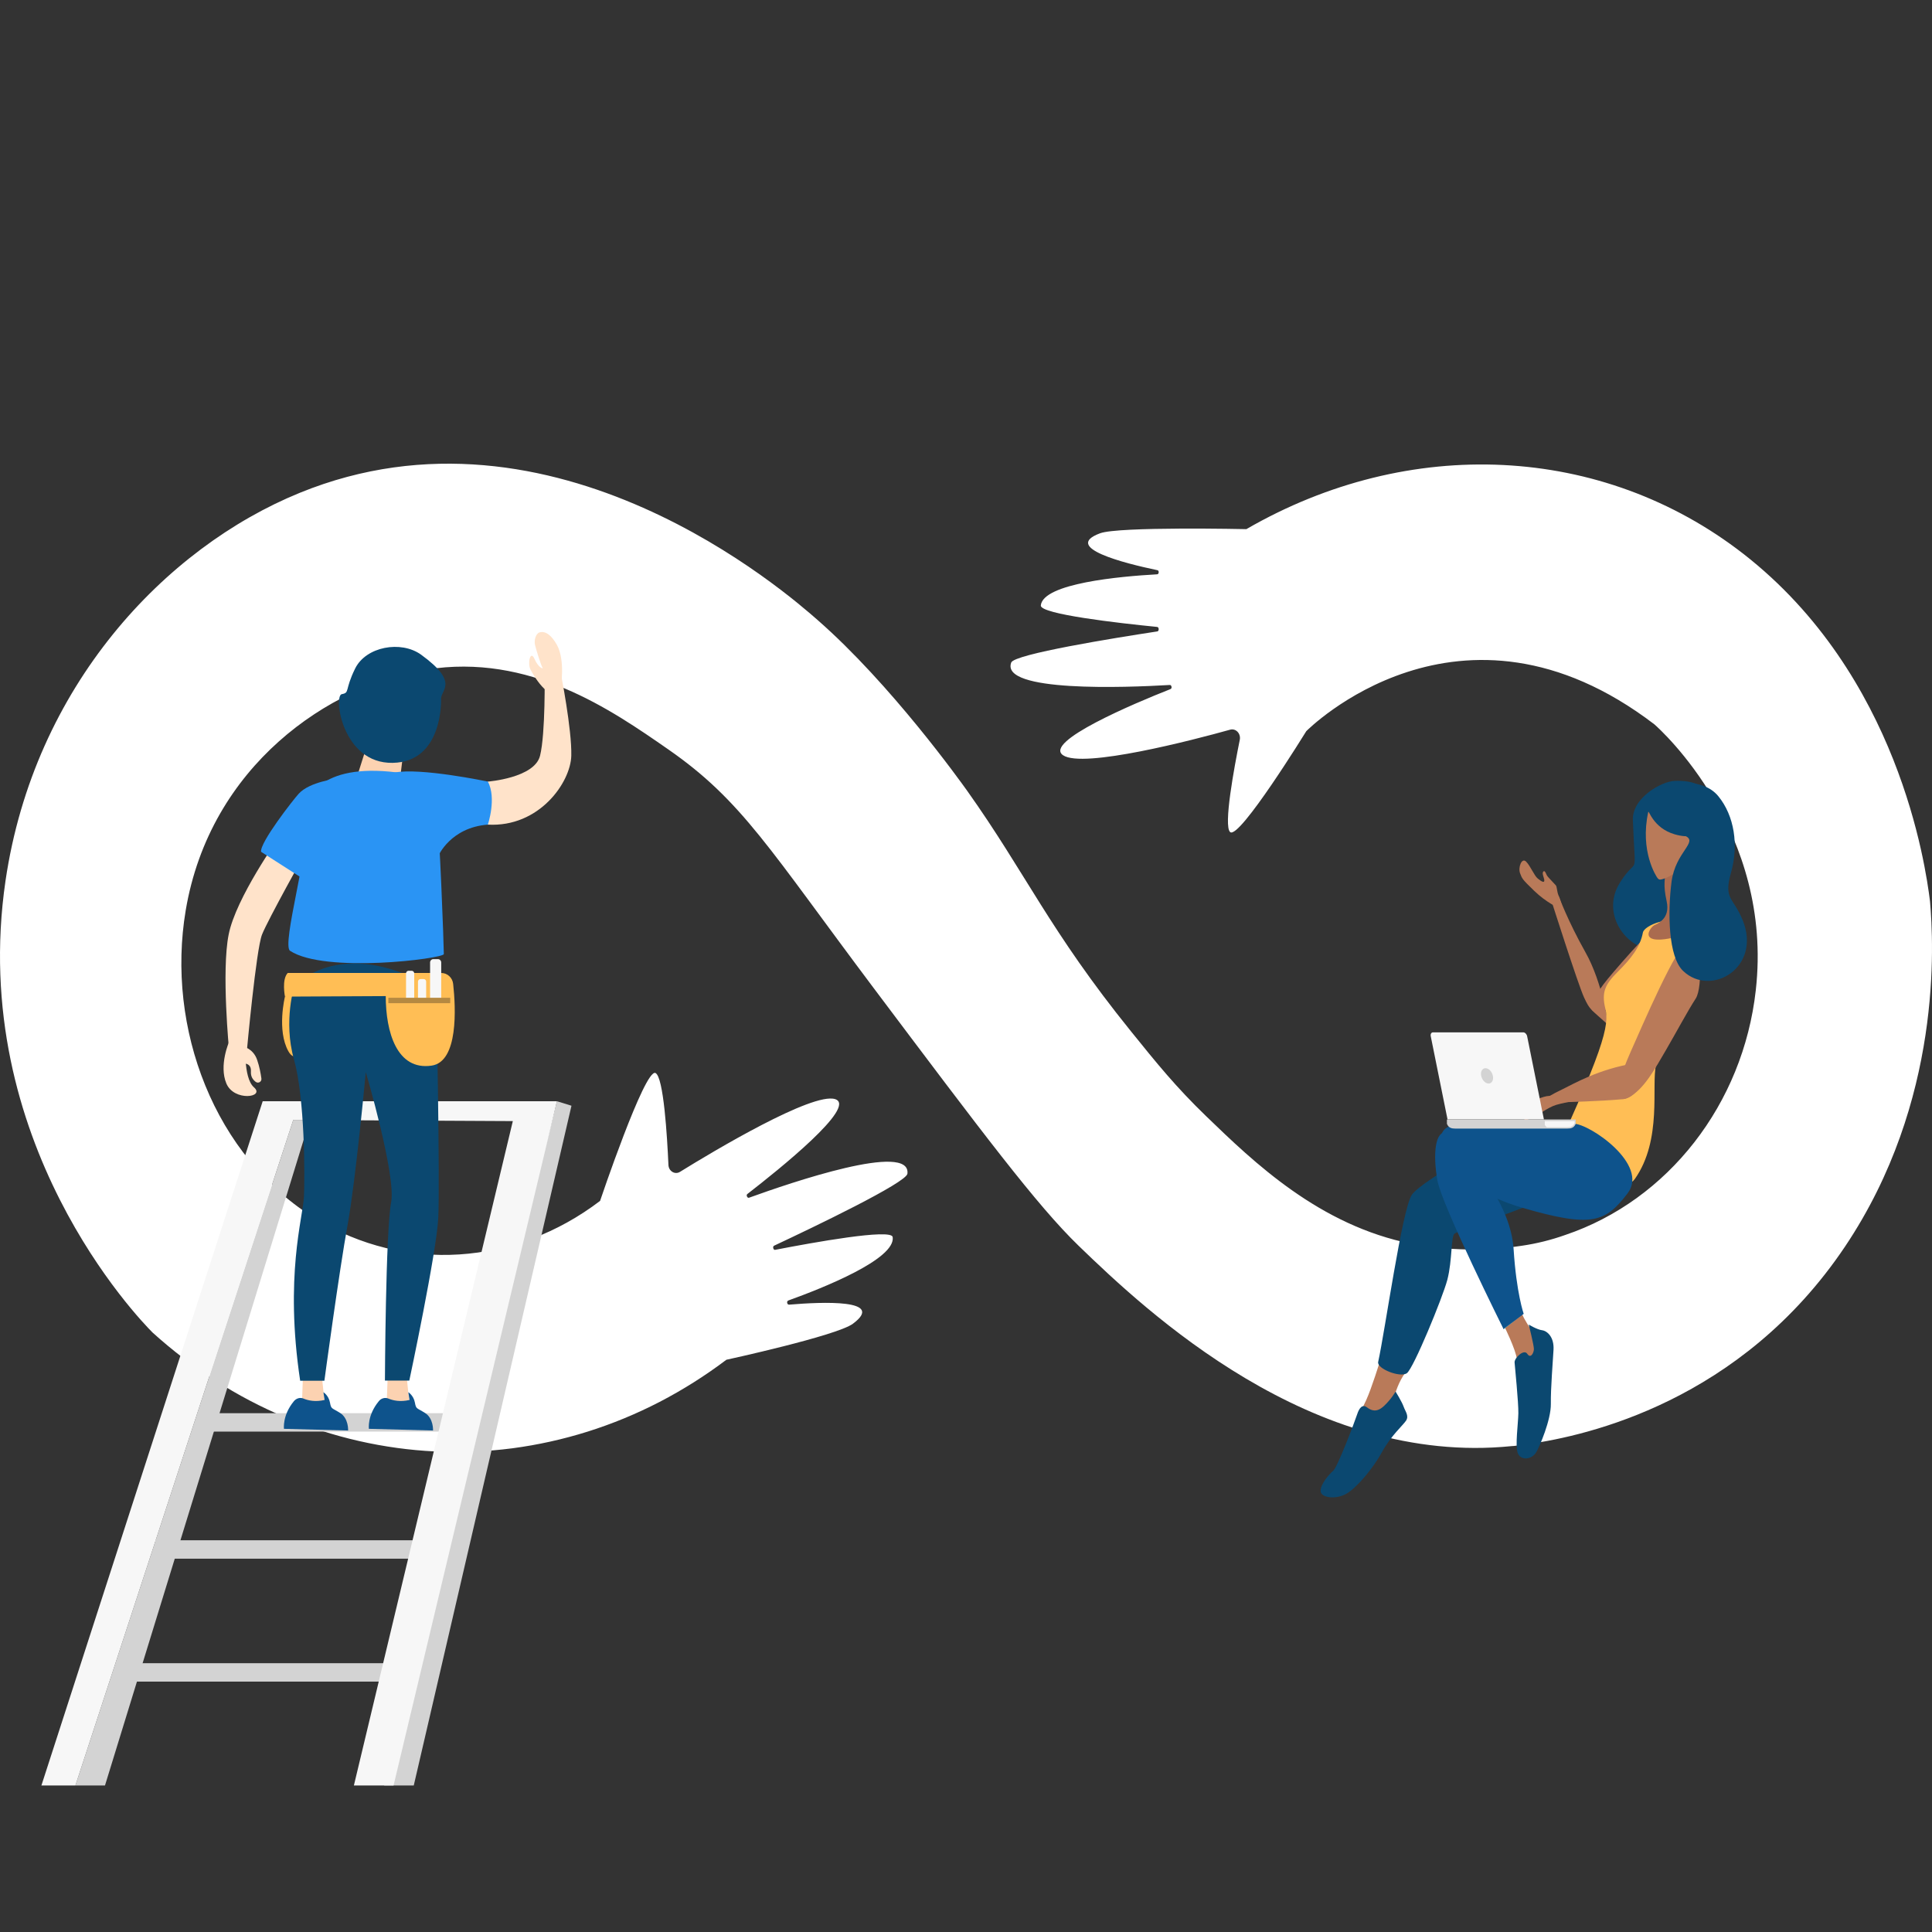 <svg width="700" height="700" viewBox="0 0 700 700" fill="none" xmlns="http://www.w3.org/2000/svg">
<rect x="0" y="0" width="700" height="700" fill="#333333" stroke="none"/>
<g clip-path="url(#clip0)">
<path d="M699.283 326.586C697.659 313.548 687.897 244.504 631.73 200.723C580.547 160.895 510.642 157.574 451.582 191.719C451.582 191.719 405.29 190.7 398.552 193.226C384.757 198.36 407.325 204.064 419.159 206.55C419.626 206.591 419.85 206.856 419.813 207.385C419.775 207.895 419.514 208.119 419.047 208.098C405.962 208.832 377.926 211.317 377.104 219.364C376.768 222.543 405.682 225.802 419.047 227.126C419.551 227.126 419.813 227.412 419.813 227.982C419.813 228.532 419.551 228.817 419.047 228.817C403.834 231.14 367.528 236.987 366.39 240.043C362.302 250.881 408.015 249.109 423.62 248.192C424.087 248.11 424.367 248.314 424.46 248.803C424.554 249.312 424.367 249.618 423.919 249.74C411.133 254.772 377.963 268.748 385.168 273.637C392.354 278.527 432.263 268.137 445.74 264.368C446.225 264.246 446.692 264.246 447.177 264.388C447.644 264.531 448.054 264.796 448.409 265.162C448.745 265.529 449.006 265.977 449.137 266.487C449.286 266.996 449.305 267.526 449.193 268.055C447.196 277.936 443.183 299.368 445.721 301.487C449.062 304.237 473.291 264.918 473.291 264.918C473.291 264.918 528.842 208.567 599.4 262.432C601.715 264.449 642.631 301.324 636.154 358.775C631.562 400.009 604.384 434.887 567.108 447.457C561.993 449.271 556.767 450.574 551.447 451.349C538.138 453.366 524.866 453.141 511.613 450.676C478.051 444.055 454.27 421.095 437.004 404.41C425.972 393.755 419.085 385.198 409.789 373.688C380.203 337.058 371.822 316.644 350.449 286.554C348.041 283.192 322.879 247.968 296.205 224.621C285.49 215.229 200.858 140.909 108.572 178.578C59.835 198.462 12.348 248.559 1.988 319.17C-11.806 413.7 50.539 478.078 55.28 482.804C62.467 489.303 70.101 495.13 78.146 500.284C86.21 505.438 94.591 509.839 103.29 513.485C112.007 517.153 120.91 520.025 130.057 522.103C139.185 524.181 148.406 525.444 157.72 525.892C167.035 526.32 176.33 525.954 185.589 524.752C194.847 523.529 203.956 521.512 212.916 518.701C221.895 515.869 230.593 512.283 239.012 507.924C247.449 503.544 255.494 498.471 263.184 492.665C263.184 492.665 303.111 483.986 309.01 479.626C321.05 470.682 297.941 471.681 285.938 472.699C285.546 472.72 285.304 472.496 285.21 472.068C285.136 471.62 285.285 471.334 285.677 471.171C298.127 466.689 324.559 456.197 323.439 448.211C322.972 445.033 294.32 450.228 281.085 452.795C280.619 452.958 280.32 452.775 280.171 452.265C280.04 451.756 280.189 451.41 280.656 451.247C294.786 444.626 328.404 428.511 328.777 425.251C330.103 413.598 286.442 428.511 271.584 433.889C271.173 434.093 270.856 433.971 270.651 433.522C270.445 433.074 270.539 432.728 270.949 432.483C282.056 423.886 310.783 400.865 302.589 398.237C294.394 395.629 258.48 417.082 246.385 424.579C245.955 424.844 245.489 424.986 245.003 424.986C244.518 424.986 244.051 424.864 243.622 424.599C243.193 424.334 242.857 423.988 242.595 423.54C242.334 423.071 242.203 422.582 242.185 422.032C241.737 411.968 240.449 390.149 237.481 388.764C233.598 387.093 217.415 435.112 217.415 435.112C186.541 458.601 146.539 461.148 114.583 441.692C77.567 419.139 60.133 372.404 67.282 329.866C76.093 277.406 119.38 248.171 154.454 242.61C191.823 236.559 221.447 257.156 242.185 271.559C268.915 290.139 278.789 307.721 316.476 357.899C356.03 410.522 375.798 436.843 390.787 451.349C415.613 475.368 475.046 531.291 547.657 523.957C548.404 523.957 550.719 523.651 553.967 523.183C574.891 520.168 630.741 507.883 668.503 451.634C703.838 398.93 700.59 341.743 699.283 326.586Z" fill="white"/>
<path d="M606.661 282.944C621.27 282.346 620.947 291.661 620.732 303.838C619.655 368.784 573.279 341.31 586.991 319.69C593.631 309.222 592.483 320.032 591.621 297.173C591.298 289.012 602.067 283.115 606.661 282.944Z" fill="#0B4870"/>
<path d="M605.801 331.569C602.75 330.971 586.777 349.557 582.577 354.599C578.378 359.684 574.07 366.648 578.521 366.648C582.972 366.648 587.602 361.692 591.12 358.359C594.638 355.026 599.376 350.155 601.996 347.933C604.581 345.754 608.816 332.167 605.801 331.569Z" fill="#B97A59"/>
<path d="M582.685 371.348C582.685 371.348 580.747 356.18 574.393 344.943C568.04 333.662 564.845 324.903 564.845 324.903L562.117 326.399C562.117 326.399 571.665 356.394 573.891 361.307C576.116 366.136 576.26 365.495 582.685 371.348Z" fill="#B97A59"/>
<path d="M564.809 329.005C564.809 329.005 560.286 327.039 555.871 322.767C551.456 318.494 551.492 318.366 550.738 316.358C549.985 314.349 551.313 310.589 552.928 312.17C554.507 313.751 555.871 317.255 557.128 318.28C560.322 320.929 559.497 318.537 559.281 317.853C559.066 317.169 558.707 316.187 559.245 315.717C559.784 315.247 560.215 316.785 560.538 317.298C560.861 317.81 563.23 320.203 563.696 320.758C564.163 321.271 564.055 323.066 564.737 324.561C565.455 326.099 567.322 332.551 566.424 333.449C566.388 333.449 566.173 329.774 564.809 329.005Z" fill="#B97A59"/>
<path d="M499.911 493.421C499.911 493.421 497.003 502.863 495.029 507.222C493.055 511.537 491.368 514.443 490.542 518.331C489.717 522.219 501.526 517.434 502.854 514.913C504.182 512.392 504.469 503.803 509.172 497.352C513.946 490.9 499.911 493.421 499.911 493.421Z" fill="#B97A59"/>
<path d="M550.487 408.478C550.487 408.478 515.023 427.407 511.469 433.004C507.952 438.601 501.885 481.842 499.337 493.464C498.798 495.899 507.341 499.275 509.746 497.523C512.151 495.771 522.633 470.305 524.391 463.725C526.294 456.419 525.612 447.702 527.119 446.891C530.278 445.139 561.865 434.799 566.352 430.825C570.875 426.851 583.941 412.837 582.577 408.179C581.213 403.565 550.487 408.478 550.487 408.478Z" fill="#0B4870"/>
<path d="M505.654 504.188C505.654 504.188 507.987 507.991 508.562 509.658C509.136 511.324 510.572 512.948 509.459 514.699C508.346 516.409 504.075 520.04 500.772 526.022C497.506 532.004 491.727 538.883 487.922 541.148C484.117 543.412 478.518 542.729 478.482 540.208C478.446 537.687 481.533 534.183 483.076 532.859C484.62 531.491 490.865 515.084 491.691 512.52C492.517 509.957 493.701 508.718 495.281 509.914C496.86 511.11 498.834 511.879 501.454 509.401C504.075 506.966 505.654 504.188 505.654 504.188Z" fill="#0B4870"/>
<path d="M607.487 370.836C607.487 370.836 601.78 378.484 600.021 385.833C598.226 393.182 602.39 412.88 592.339 427.151C587.242 434.415 557.558 430.569 557.558 430.569C581.643 379.595 583.079 371.391 581.643 365.452C580.207 359.513 581.535 356.65 586.202 352.036C590.832 347.421 594.242 343.276 595.247 337.893C596.252 332.595 632.829 322.895 607.487 370.836Z" fill="#FFBE55"/>
<path d="M617.359 336.439C617.359 336.439 615.492 334.517 615.133 326.27C614.774 318.024 614.666 313.751 615.959 310.803C617.251 307.897 603.898 307.299 603.575 313.324C603.288 319.348 602.498 320.203 603.862 326.569C605.262 332.936 600.452 334.688 599.411 335.2C597.329 336.268 591.299 345.626 617.359 336.439Z" fill="#AA6B4F"/>
<path d="M606.805 302.3C609.21 302.984 611.579 303.283 613.768 302.599C611.974 316.742 602.103 318.622 601.744 318.665C601.385 318.708 601.026 318.75 600.559 318.152C600.093 317.554 594.098 308.453 597.185 294.225C597.4 293.199 598.836 299.993 606.805 302.3Z" fill="#B97A59"/>
<path d="M612.046 340.541C607.775 341.609 594.601 372.672 590.796 381.133C586.992 389.593 583.725 400.445 589.648 397.796C595.57 395.147 599.985 386.559 603.539 380.577C607.057 374.552 611.651 365.964 614.379 361.82C617.107 357.675 616.318 339.473 612.046 340.541Z" fill="#B97A59"/>
<path d="M544.815 480.089C544.815 480.089 549.338 489.19 549.589 492.523C549.84 495.856 550.163 498.12 552.353 497.437C554.543 496.753 557.917 489.062 557.414 486.626C556.912 484.191 551.779 478.423 550.989 474.534C550.235 470.646 544.779 481.627 544.779 481.627L544.815 480.089Z" fill="#B97A59"/>
<path d="M553.896 479.919C553.896 479.919 556.911 481.756 558.742 481.97C560.573 482.226 563.121 484.405 562.87 489.02C562.619 493.635 561.829 502.864 561.901 508.675C561.973 514.486 557.809 524.099 556.696 526.022C554.901 529.141 550.809 529.141 549.876 526.407C548.943 523.672 550.055 515.981 550.127 512.05C550.199 508.119 548.871 495.215 548.763 493.635C548.656 492.054 552.137 488.635 553.358 490.515C554.578 492.395 555.727 490.216 555.763 488.806C555.763 487.396 553.896 479.919 553.896 479.919Z" fill="#0B4870"/>
<path d="M570.192 407.153C562.69 407.238 528.159 403.863 523.278 409.289C518.396 414.758 526.436 430.311 551.635 437.618C576.833 444.924 581.643 442.873 589.683 432.405C597.723 421.937 575.792 407.068 570.192 407.153Z" fill="#0E538C"/>
<path d="M533.975 422.022C533.975 422.022 547.364 436.506 548.405 452.529C549.41 468.552 552.066 476.029 552.066 476.029L544.779 481.584C544.779 481.584 522.417 436.72 520.801 427.704C519.186 418.689 519.725 408.947 524.642 410.4C529.56 411.852 533.975 422.022 533.975 422.022Z" fill="#0E538C"/>
<path d="M544.744 481.499C544.78 481.541 544.78 481.584 544.78 481.584L551.133 476.756L544.744 481.499Z" fill="#89D5DA"/>
<path d="M587.89 398.266C579.921 398.993 567.251 399.335 567.251 399.335C567.251 399.335 549.662 402.496 566.246 394.592C569.835 392.883 579.204 387.285 592.413 385.234C593.849 385.021 593.131 385.491 594.638 386.217C597.259 387.456 594.351 397.668 587.89 398.266Z" fill="#B97A59"/>
<path d="M552.354 403.095L552.318 401.984L554.364 399.377C554.364 399.377 559.21 397.07 561.256 397.07C563.302 397.07 570.66 393.267 571.629 393.139C572.599 393.011 575.111 397.967 575.111 397.967C575.111 397.967 567.035 399.377 563.84 400.317C560.682 401.257 556.518 404.59 555.261 405.017C553.144 405.744 552.139 406.256 552.139 406.256C552.139 406.256 551.995 404.718 555.261 403.351C556.123 402.966 555.333 401.941 555.333 401.941L552.354 403.095Z" fill="#B97A59"/>
<path d="M570.91 407.154C570.91 407.154 570.91 407.112 570.946 407.112L570.91 405.616H524.247V407.112V407.154L524.355 407.411C524.965 408.693 526.042 408.906 527.262 408.906H567.895C569.115 408.906 570.192 408.693 570.802 407.411L570.91 407.154Z" fill="#D3D3D3"/>
<path d="M559.675 407.41C559.675 407.41 559.639 407.41 559.675 407.41L559.783 407.667C559.962 408.008 560.214 408.222 560.465 408.436H567.572C568.756 408.436 569.797 408.265 570.371 407.197L570.479 406.983C570.479 406.983 570.479 406.94 570.515 406.94V406.214H559.711V407.41H559.675Z" fill="#F7F7F7"/>
<path d="M559.388 405.573L553.322 375.493C553.178 374.681 552.532 374.04 551.922 374.04H519.186C518.575 374.04 518.216 374.681 518.396 375.493L524.462 405.573H559.388Z" fill="#F7F7F7"/>
<path d="M540.902 389.807C541.225 391.345 540.507 392.584 539.359 392.584C538.174 392.584 536.99 391.345 536.667 389.807C536.343 388.268 537.061 387.029 538.21 387.029C539.395 387.029 540.579 388.268 540.902 389.807Z" fill="#D3D3D3"/>
<path d="M603.216 284.611C604.436 283.97 616.712 281.321 622.563 288.457C628.414 295.592 629.993 306.231 627.193 316.101C624.393 325.971 628.019 325.031 631.393 333.363C638.392 350.497 620.014 361.436 609.856 351.822C604.4 346.652 604.221 330.586 605.621 319.562C607.02 308.539 615.563 305.078 610.502 302.813C604.58 300.164 592.555 290.337 603.216 284.611Z" fill="#0B4870"/>
<path d="M164.914 512.027H75.448V518.696H164.914V512.027Z" fill="#D3D3D3"/>
<path d="M152.503 558.072H56.34V564.741H152.503V558.072Z" fill="#D3D3D3"/>
<path d="M143.841 602.61H47.679V609.28H143.841V602.61Z" fill="#D3D3D3"/>
<path d="M38.036 646.917H27.321L106.251 405.785H112.234L38.036 646.917Z" fill="#D3D3D3"/>
<path d="M149.914 646.917H139.199L201.79 399L207.058 400.624L149.914 646.917Z" fill="#D3D3D3"/>
<path d="M128.217 646.917L185.807 406.191L106.252 405.785L27.322 646.917H15L95.18 399H201.79L142.592 646.917H126.431" fill="#F7F7F7"/>
<path d="M140.178 506.684L140.533 496.778L147.351 498.919L148.655 511.271C148.655 511.271 142.134 511.699 140.178 506.684Z" fill="#FCD2B1"/>
<path d="M140.771 506.745C142.372 507.417 145.04 508.029 148.36 507.234L147.945 504.421C147.945 504.421 149.842 505.583 150.316 508.151C150.79 510.658 150.909 509.985 153.991 511.942C157.133 513.899 156.896 518.302 156.896 518.302L133.658 517.69C133.658 517.69 133.005 512.859 137.215 507.723C138.044 506.622 139.527 506.194 140.771 506.745Z" fill="#0E538C"/>
<path d="M103.246 361.087C103.246 361.087 100.223 373.256 104.491 380.9C108.759 388.543 116.466 371.605 116.466 371.605C116.466 371.605 115.102 355.339 103.246 361.087Z" fill="#FFBE55"/>
<path d="M101.111 303.364C101.111 303.364 85.461 325.317 82.852 338.586C80.184 351.855 83.03 380.84 83.03 380.84H89.433C89.433 380.84 92.812 343.845 94.946 338.586C97.08 333.205 110.952 308.378 110.952 308.378L101.111 303.364Z" fill="#FFE3CA"/>
<path d="M109.471 506.684L109.826 496.778L116.644 498.919L117.948 511.271C117.889 511.271 111.427 511.699 109.471 506.684Z" fill="#FCD2B1"/>
<path d="M176.756 283.183C176.756 283.183 193.651 281.899 195.667 273.827C197.682 265.755 197.327 243.986 197.327 243.986H203.196C203.196 243.986 207.227 264.227 206.99 273.827C206.753 283.427 195.43 299.815 176.756 298.776C158.141 297.736 176.756 283.183 176.756 283.183Z" fill="#FFE3CA"/>
<path d="M122.038 282.145C122.038 282.145 112.256 283.184 108.225 287.587C106.268 289.727 94.115 305.259 94.59 308.622L108.877 317.794L120.555 301.101L122.038 282.145Z" fill="#2A94F4"/>
<path d="M106.743 356.93C106.743 356.93 102.534 369.771 106.506 383.835C110.478 397.9 110.478 426.273 110.122 433.672C109.766 441.071 103.067 462.473 108.758 500.263H110.122H117.532C117.532 500.263 122.868 460.639 125.95 443.761C128.855 427.924 132.531 388.422 132.531 388.422C132.531 388.422 143.557 425.906 141.72 435.567C139.704 446.207 139.467 500.202 139.467 500.202H148.3C148.3 500.202 158.2 453.729 158.793 441.254C159.445 428.78 158.081 358.825 158.081 358.825C158.081 358.825 128.677 338.218 106.743 356.93Z" fill="#0B4870"/>
<path d="M136.858 257.746L127.906 285.997L144.09 289.299L147.647 260.009L136.858 257.746Z" fill="#FCD2B1"/>
<path d="M146.037 280.179C146.037 280.179 157.012 281.694 158.139 291.345C159.266 300.996 160.809 342.152 160.809 345.701C160.453 347.336 117.797 352.8 105.102 344.505C101.898 342.391 112.399 306.579 110.916 297.167C109.373 287.796 117.679 275.872 146.037 280.179Z" fill="#2A94F4"/>
<path d="M158.793 310.151C158.793 310.151 163.18 299.817 176.755 298.777C176.755 298.777 180.016 289.177 176.755 283.184C176.755 283.184 152.153 277.987 142.786 279.943C133.42 281.9 158.793 310.151 158.793 310.151Z" fill="#2A94F4"/>
<path d="M203.136 249.43C203.136 249.43 204.974 239.279 201.714 233.531C199.757 230.107 197.623 228.517 195.489 229.128C194.066 229.556 193.473 232.125 193.829 233.592C194.303 235.488 195.845 240.686 196.675 242.153C196.675 242.153 195.192 242.153 193.651 238.729C192.169 235.366 191.043 240.319 192.228 242.642C194.007 246.005 199.876 255.239 203.136 249.43Z" fill="#FFE3CA"/>
<path d="M110.003 506.745C111.604 507.417 114.271 508.029 117.591 507.234L117.176 504.421C117.176 504.421 119.073 505.583 119.547 508.151C120.022 510.658 120.14 509.985 123.223 511.942C126.365 513.899 126.128 518.302 126.128 518.302L102.889 517.69C102.889 517.69 102.237 512.859 106.446 507.723C107.335 506.622 108.758 506.194 110.003 506.745Z" fill="#0E538C"/>
<path d="M159.801 253.528C159.386 249.981 166.856 247.596 152.569 237.201C145.277 231.942 132.591 234.266 128.678 242.215C124.765 250.165 126.84 250.959 123.817 251.51C120.793 252.121 123.995 276.703 142.254 276.397C160.572 276.092 159.801 253.528 159.801 253.528Z" fill="#0B4870"/>
<path d="M104.253 352.527H159.86C162.113 352.527 163.951 354.24 164.188 356.502C165.136 365.124 166.144 384.692 156.363 386.098C143.795 387.933 139.764 373.929 139.764 360.905L103.245 361.088C103.245 361.088 102.001 354.851 104.253 352.527Z" fill="#FFBE55"/>
<path d="M89.017 377.414C89.017 377.414 87.95 390.439 92.041 393.985C96.131 397.593 84.808 399.183 82.022 392.579C79.236 385.975 83.03 377.414 83.03 377.414H89.017V377.414Z" fill="#FFE3CA"/>
<path d="M87.95 379.127C87.95 379.127 91.744 379.8 93.167 384.019C93.997 386.404 94.471 388.972 94.708 390.745C94.886 391.907 93.582 392.702 92.633 391.968C91.685 391.234 90.795 390.134 90.914 388.238C91.21 384.263 86.586 385.425 86.586 385.425C86.586 385.425 85.045 380.717 87.95 379.127Z" fill="#FFE3CA"/>
<path d="M150.019 361.516H147.114V352.65C147.114 352.16 147.529 351.732 148.004 351.732H149.189C149.663 351.732 150.078 352.16 150.078 352.65V361.516H150.019Z" fill="#F7F7F7"/>
<path d="M154.347 361.516H151.442V355.646C151.442 355.157 151.857 354.729 152.332 354.729H153.517C153.992 354.729 154.407 355.157 154.407 355.646V361.516H154.347Z" fill="#F7F7F7"/>
<path d="M159.86 361.515H155.829V348.735C155.829 348.062 156.363 347.512 157.015 347.512H158.675C159.327 347.512 159.86 348.062 159.86 348.735V361.515Z" fill="#F7F7F7"/>
<path opacity="0.32" d="M163.121 361.515H140.712V363.472H163.121V361.515Z" fill="#161616"/>
</g>
<defs>
<clipPath id="clip0">
<rect width="700" height="700" fill="white"/>
</clipPath>
</defs>
</svg>
